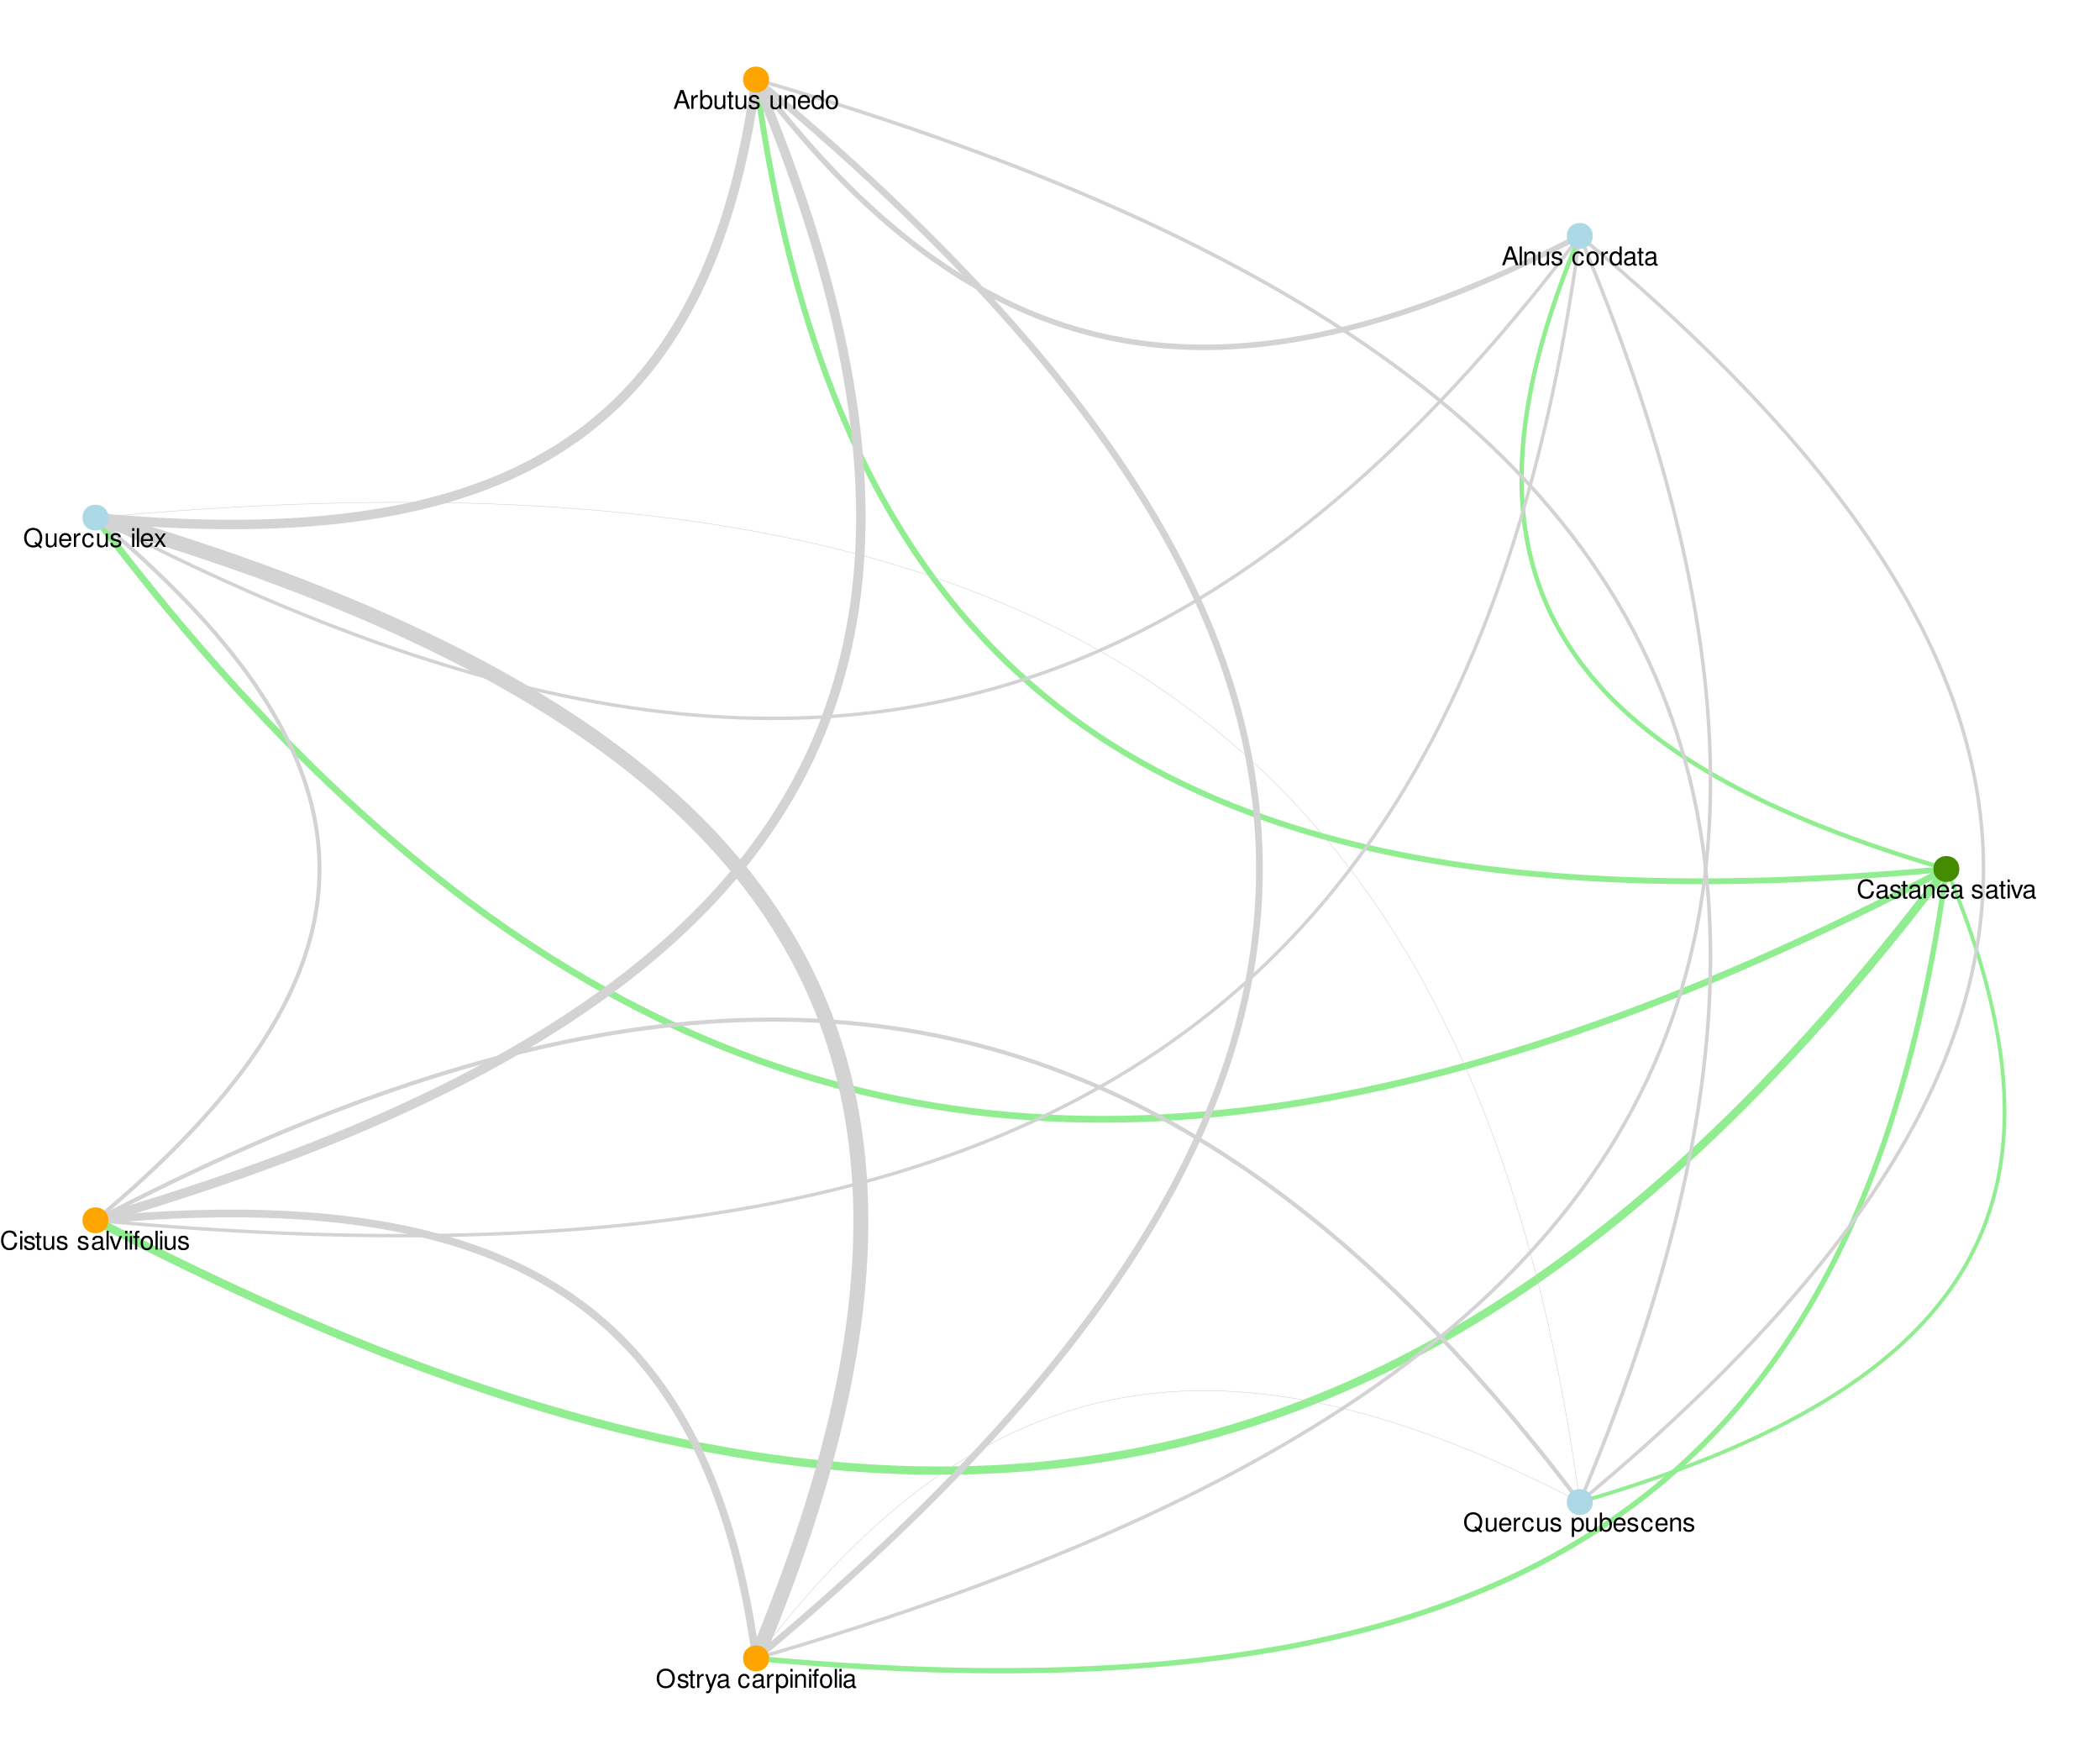 <?xml version="1.0" encoding="UTF-8"?>
<svg xmlns="http://www.w3.org/2000/svg" xmlns:xlink="http://www.w3.org/1999/xlink" width="900pt" height="750pt" viewBox="0 0 900 750" version="1.1">
<defs>
<g>
<symbol overflow="visible" id="glyph0-0">
<path style="stroke:none;" d=""/>
</symbol>
<symbol overflow="visible" id="glyph0-1">
<path style="stroke:none;" d="M 7.312 -5.562 C 7 -7.328 5.969 -8.188 4.203 -8.188 C 3.125 -8.188 2.25 -7.844 1.656 -7.188 C 0.922 -6.391 0.531 -5.234 0.531 -3.938 C 0.531 -2.609 0.938 -1.469 1.688 -0.688 C 2.312 -0.047 3.109 0.25 4.172 0.25 C 6.125 0.25 7.234 -0.812 7.484 -2.938 L 6.422 -2.938 C 6.328 -2.391 6.219 -2.016 6.047 -1.688 C 5.719 -1.031 5.031 -0.656 4.172 -0.656 C 2.578 -0.656 1.562 -1.938 1.562 -3.938 C 1.562 -6.016 2.516 -7.281 4.094 -7.281 C 4.734 -7.281 5.344 -7.094 5.672 -6.766 C 5.969 -6.5 6.141 -6.172 6.266 -5.562 Z M 7.312 -5.562 "/>
</symbol>
<symbol overflow="visible" id="glyph0-2">
<path style="stroke:none;" d="M 5.906 -0.547 C 5.812 -0.516 5.766 -0.516 5.719 -0.516 C 5.391 -0.516 5.219 -0.688 5.219 -0.969 L 5.219 -4.375 C 5.219 -5.406 4.469 -5.953 3.031 -5.953 C 2.188 -5.953 1.516 -5.719 1.109 -5.281 C 0.844 -4.984 0.734 -4.656 0.719 -4.078 L 1.641 -4.078 C 1.719 -4.781 2.141 -5.109 3 -5.109 C 3.844 -5.109 4.297 -4.797 4.297 -4.234 L 4.297 -4 C 4.281 -3.594 4.094 -3.453 3.344 -3.359 C 2.031 -3.188 1.828 -3.141 1.484 -3 C 0.812 -2.719 0.469 -2.203 0.469 -1.453 C 0.469 -0.406 1.188 0.25 2.359 0.25 C 3.094 0.25 3.672 0 4.328 -0.594 C 4.391 0 4.688 0.25 5.281 0.25 C 5.484 0.25 5.594 0.234 5.906 0.156 Z M 4.297 -1.828 C 4.297 -1.516 4.203 -1.328 3.938 -1.078 C 3.562 -0.734 3.109 -0.547 2.562 -0.547 C 1.844 -0.547 1.422 -0.891 1.422 -1.484 C 1.422 -2.094 1.828 -2.391 2.812 -2.547 C 3.797 -2.672 3.984 -2.719 4.297 -2.859 Z M 4.297 -1.828 "/>
</symbol>
<symbol overflow="visible" id="glyph0-3">
<path style="stroke:none;" d="M 4.844 -4.172 C 4.828 -5.312 4.078 -5.953 2.734 -5.953 C 1.391 -5.953 0.516 -5.266 0.516 -4.188 C 0.516 -3.281 0.984 -2.844 2.359 -2.516 L 3.219 -2.312 C 3.859 -2.156 4.109 -1.922 4.109 -1.516 C 4.109 -0.969 3.562 -0.594 2.766 -0.594 C 2.266 -0.594 1.844 -0.734 1.609 -0.984 C 1.469 -1.156 1.406 -1.312 1.344 -1.719 L 0.375 -1.719 C 0.422 -0.391 1.172 0.25 2.688 0.25 C 4.141 0.25 5.078 -0.469 5.078 -1.578 C 5.078 -2.438 4.578 -2.922 3.438 -3.188 L 2.547 -3.406 C 1.797 -3.578 1.484 -3.828 1.484 -4.234 C 1.484 -4.766 1.953 -5.109 2.703 -5.109 C 3.453 -5.109 3.844 -4.781 3.859 -4.172 Z M 4.844 -4.172 "/>
</symbol>
<symbol overflow="visible" id="glyph0-4">
<path style="stroke:none;" d="M 2.812 -5.781 L 1.859 -5.781 L 1.859 -7.375 L 0.938 -7.375 L 0.938 -5.781 L 0.156 -5.781 L 0.156 -5.031 L 0.938 -5.031 L 0.938 -0.656 C 0.938 -0.062 1.344 0.25 2.062 0.25 C 2.297 0.25 2.5 0.234 2.812 0.172 L 2.812 -0.594 C 2.672 -0.562 2.547 -0.547 2.359 -0.547 C 1.969 -0.547 1.859 -0.656 1.859 -1.078 L 1.859 -5.031 L 2.812 -5.031 Z M 2.812 -5.781 "/>
</symbol>
<symbol overflow="visible" id="glyph0-5">
<path style="stroke:none;" d="M 0.766 -5.781 L 0.766 0 L 1.703 0 L 1.703 -3.188 C 1.703 -4.375 2.312 -5.141 3.266 -5.141 C 4 -5.141 4.469 -4.703 4.469 -4.016 L 4.469 0 L 5.375 0 L 5.375 -4.375 C 5.375 -5.328 4.656 -5.953 3.547 -5.953 C 2.688 -5.953 2.125 -5.625 1.625 -4.812 L 1.625 -5.781 Z M 0.766 -5.781 "/>
</symbol>
<symbol overflow="visible" id="glyph0-6">
<path style="stroke:none;" d="M 5.672 -2.578 C 5.672 -3.469 5.594 -4 5.438 -4.438 C 5.062 -5.375 4.172 -5.953 3.094 -5.953 C 1.484 -5.953 0.438 -4.734 0.438 -2.812 C 0.438 -0.906 1.438 0.25 3.078 0.25 C 4.391 0.25 5.312 -0.5 5.547 -1.75 L 4.625 -1.75 C 4.359 -1 3.844 -0.594 3.109 -0.594 C 2.516 -0.594 2.016 -0.859 1.719 -1.344 C 1.484 -1.672 1.406 -2.016 1.406 -2.578 Z M 1.422 -3.344 C 1.5 -4.406 2.156 -5.109 3.078 -5.109 C 4.016 -5.109 4.672 -4.375 4.672 -3.344 Z M 1.422 -3.344 "/>
</symbol>
<symbol overflow="visible" id="glyph0-7">
<path style="stroke:none;" d=""/>
</symbol>
<symbol overflow="visible" id="glyph0-8">
<path style="stroke:none;" d="M 1.656 -5.781 L 0.734 -5.781 L 0.734 0 L 1.656 0 Z M 1.656 -8.047 L 0.734 -8.047 L 0.734 -6.891 L 1.656 -6.891 Z M 1.656 -8.047 "/>
</symbol>
<symbol overflow="visible" id="glyph0-9">
<path style="stroke:none;" d="M 3.141 0 L 5.375 -5.781 L 4.328 -5.781 L 2.703 -1.094 L 1.156 -5.781 L 0.109 -5.781 L 2.141 0 Z M 3.141 0 "/>
</symbol>
<symbol overflow="visible" id="glyph0-10">
<path style="stroke:none;" d="M 5.234 -2.422 L 6.062 0 L 7.219 0 L 4.391 -8.047 L 3.062 -8.047 L 0.188 0 L 1.281 0 L 2.125 -2.422 Z M 4.953 -3.281 L 2.391 -3.281 L 3.719 -6.953 Z M 4.953 -3.281 "/>
</symbol>
<symbol overflow="visible" id="glyph0-11">
<path style="stroke:none;" d="M 1.672 -8.047 L 0.75 -8.047 L 0.75 0 L 1.672 0 Z M 1.672 -8.047 "/>
</symbol>
<symbol overflow="visible" id="glyph0-12">
<path style="stroke:none;" d="M 5.328 0 L 5.328 -5.781 L 4.406 -5.781 L 4.406 -2.5 C 4.406 -1.328 3.797 -0.547 2.828 -0.547 C 2.094 -0.547 1.641 -1 1.641 -1.688 L 1.641 -5.781 L 0.719 -5.781 L 0.719 -1.328 C 0.719 -0.359 1.438 0.25 2.562 0.25 C 3.406 0.25 3.953 -0.047 4.5 -0.812 L 4.5 0 Z M 5.328 0 "/>
</symbol>
<symbol overflow="visible" id="glyph0-13">
<path style="stroke:none;" d="M 5.203 -3.844 C 5.156 -4.406 5.031 -4.766 4.812 -5.094 C 4.422 -5.641 3.719 -5.953 2.922 -5.953 C 1.344 -5.953 0.344 -4.719 0.344 -2.797 C 0.344 -0.922 1.344 0.25 2.906 0.25 C 4.281 0.25 5.156 -0.578 5.266 -1.984 L 4.344 -1.984 C 4.188 -1.062 3.719 -0.594 2.922 -0.594 C 1.906 -0.594 1.297 -1.422 1.297 -2.797 C 1.297 -4.234 1.906 -5.109 2.906 -5.109 C 3.672 -5.109 4.172 -4.656 4.281 -3.844 Z M 5.203 -3.844 "/>
</symbol>
<symbol overflow="visible" id="glyph0-14">
<path style="stroke:none;" d="M 3 -5.953 C 1.375 -5.953 0.391 -4.797 0.391 -2.844 C 0.391 -0.891 1.375 0.25 3.016 0.25 C 4.656 0.25 5.641 -0.906 5.641 -2.812 C 5.641 -4.812 4.688 -5.953 3 -5.953 Z M 3.016 -5.109 C 4.047 -5.109 4.672 -4.25 4.672 -2.812 C 4.672 -1.453 4.031 -0.594 3.016 -0.594 C 1.984 -0.594 1.359 -1.453 1.359 -2.844 C 1.359 -4.25 1.984 -5.109 3.016 -5.109 Z M 3.016 -5.109 "/>
</symbol>
<symbol overflow="visible" id="glyph0-15">
<path style="stroke:none;" d="M 0.766 -5.781 L 0.766 0 L 1.688 0 L 1.688 -3 C 1.703 -4.391 2.281 -5.016 3.547 -4.984 L 3.547 -5.922 C 3.391 -5.938 3.297 -5.953 3.188 -5.953 C 2.594 -5.953 2.141 -5.594 1.609 -4.734 L 1.609 -5.781 Z M 0.766 -5.781 "/>
</symbol>
<symbol overflow="visible" id="glyph0-16">
<path style="stroke:none;" d="M 5.469 -8.047 L 4.547 -8.047 L 4.547 -5.062 C 4.172 -5.641 3.547 -5.953 2.766 -5.953 C 1.266 -5.953 0.281 -4.75 0.281 -2.906 C 0.281 -0.953 1.234 0.25 2.812 0.25 C 3.594 0.25 4.156 -0.047 4.656 -0.766 L 4.656 0 L 5.469 0 Z M 2.922 -5.094 C 3.922 -5.094 4.547 -4.219 4.547 -2.828 C 4.547 -1.484 3.906 -0.609 2.938 -0.609 C 1.922 -0.609 1.25 -1.5 1.25 -2.844 C 1.25 -4.203 1.922 -5.094 2.922 -5.094 Z M 2.922 -5.094 "/>
</symbol>
<symbol overflow="visible" id="glyph0-17">
<path style="stroke:none;" d="M 0.594 -8.047 L 0.594 0 L 1.422 0 L 1.422 -0.734 C 1.859 -0.062 2.453 0.25 3.266 0.25 C 4.781 0.25 5.781 -1 5.781 -2.922 C 5.781 -4.797 4.844 -5.953 3.297 -5.953 C 2.5 -5.953 1.938 -5.656 1.516 -5 L 1.516 -8.047 Z M 3.125 -5.094 C 4.156 -5.094 4.812 -4.203 4.812 -2.812 C 4.812 -1.5 4.125 -0.609 3.125 -0.609 C 2.141 -0.609 1.516 -1.484 1.516 -2.844 C 1.516 -4.203 2.141 -5.094 3.125 -5.094 Z M 3.125 -5.094 "/>
</symbol>
<symbol overflow="visible" id="glyph0-18">
<path style="stroke:none;" d="M 8.094 0.016 L 7.062 -0.844 C 7.828 -1.672 8.203 -2.703 8.203 -3.984 C 8.203 -6.5 6.625 -8.188 4.312 -8.188 C 1.984 -8.188 0.422 -6.5 0.422 -3.969 C 0.422 -1.453 1.984 0.25 4.312 0.25 C 5.109 0.25 5.766 0.078 6.422 -0.312 L 7.578 0.656 Z M 5.312 -2.266 L 4.812 -1.641 L 5.625 -0.969 C 5.141 -0.734 4.781 -0.656 4.297 -0.656 C 2.578 -0.656 1.453 -1.984 1.453 -3.969 C 1.453 -5.953 2.578 -7.281 4.312 -7.281 C 6.016 -7.281 7.172 -5.953 7.172 -3.984 C 7.172 -2.922 6.891 -2.125 6.297 -1.453 Z M 5.312 -2.266 "/>
</symbol>
<symbol overflow="visible" id="glyph0-19">
<path style="stroke:none;" d="M 3.219 -3 L 5.172 -5.781 L 4.125 -5.781 L 2.734 -3.688 L 1.344 -5.781 L 0.297 -5.781 L 2.234 -2.953 L 0.188 0 L 1.234 0 L 2.703 -2.219 L 4.156 0 L 5.219 0 Z M 3.219 -3 "/>
</symbol>
<symbol overflow="visible" id="glyph0-20">
<path style="stroke:none;" d="M 2.844 -5.781 L 1.891 -5.781 L 1.891 -6.688 C 1.891 -7.078 2.094 -7.281 2.531 -7.281 C 2.609 -7.281 2.641 -7.281 2.844 -7.266 L 2.844 -8.031 C 2.641 -8.078 2.516 -8.094 2.328 -8.094 C 1.484 -8.094 0.969 -7.594 0.969 -6.766 L 0.969 -5.781 L 0.203 -5.781 L 0.203 -5.031 L 0.969 -5.031 L 0.969 0 L 1.891 0 L 1.891 -5.031 L 2.844 -5.031 Z M 2.844 -5.781 "/>
</symbol>
<symbol overflow="visible" id="glyph0-21">
<path style="stroke:none;" d="M 4.297 -8.188 C 1.984 -8.188 0.422 -6.484 0.422 -3.969 C 0.422 -1.438 1.984 0.25 4.312 0.25 C 5.297 0.25 6.156 -0.047 6.812 -0.594 C 7.672 -1.344 8.203 -2.578 8.203 -3.906 C 8.203 -6.5 6.656 -8.188 4.297 -8.188 Z M 4.297 -7.281 C 6.047 -7.281 7.172 -5.969 7.172 -3.922 C 7.172 -1.984 6.016 -0.656 4.312 -0.656 C 2.578 -0.656 1.453 -1.984 1.453 -3.969 C 1.453 -5.953 2.578 -7.281 4.297 -7.281 Z M 4.297 -7.281 "/>
</symbol>
<symbol overflow="visible" id="glyph0-22">
<path style="stroke:none;" d="M 4.281 -5.781 L 2.688 -1.281 L 1.203 -5.781 L 0.219 -5.781 L 2.172 0.016 L 1.828 0.938 C 1.672 1.344 1.469 1.5 1.078 1.5 C 0.922 1.5 0.797 1.484 0.594 1.438 L 0.594 2.266 C 0.781 2.359 0.969 2.406 1.219 2.406 C 1.516 2.406 1.828 2.312 2.078 2.125 C 2.359 1.922 2.531 1.672 2.703 1.219 L 5.281 -5.781 Z M 4.281 -5.781 "/>
</symbol>
<symbol overflow="visible" id="glyph0-23">
<path style="stroke:none;" d="M 0.594 2.406 L 1.531 2.406 L 1.531 -0.609 C 2.016 -0.016 2.547 0.25 3.297 0.25 C 4.812 0.25 5.781 -0.953 5.781 -2.797 C 5.781 -4.734 4.828 -5.953 3.297 -5.953 C 2.5 -5.953 1.875 -5.594 1.453 -4.922 L 1.453 -5.781 L 0.594 -5.781 Z M 3.141 -5.094 C 4.156 -5.094 4.812 -4.203 4.812 -2.812 C 4.812 -1.5 4.141 -0.609 3.141 -0.609 C 2.156 -0.609 1.531 -1.484 1.531 -2.844 C 1.531 -4.203 2.156 -5.094 3.141 -5.094 Z M 3.141 -5.094 "/>
</symbol>
</g>
</defs>
<g id="surface260">
<rect x="0" y="0" width="900" height="750" style="fill:rgb(100%,100%,100%);fill-opacity:1;stroke:none;"/>
<path style="fill:none;stroke-width:1.887;stroke-linecap:butt;stroke-linejoin:round;stroke:rgb(56.471%,93.333%,56.471%);stroke-opacity:1;stroke-miterlimit:1;" d="M 834.164 372.363 L 829.023 370.848 L 823.957 369.312 L 818.973 367.762 L 814.059 366.188 L 809.223 364.598 L 804.465 362.988 L 799.777 361.359 L 795.172 359.711 L 790.637 358.039 L 786.18 356.352 L 781.797 354.645 L 777.488 352.914 L 773.258 351.164 L 769.102 349.391 L 765.02 347.602 L 761.012 345.785 L 757.078 343.953 L 753.219 342.094 L 749.434 340.219 L 745.723 338.316 L 742.086 336.395 L 738.523 334.449 L 735.035 332.48 L 731.621 330.492 L 728.281 328.477 L 725.012 326.441 L 721.82 324.379 L 718.699 322.297 L 715.648 320.188 L 712.676 318.055 L 709.773 315.898 L 706.945 313.719 L 704.188 311.512 L 701.504 309.281 L 698.895 307.023 L 696.355 304.742 L 693.887 302.438 L 691.492 300.105 L 689.168 297.746 L 686.918 295.363 L 684.738 292.953 L 682.633 290.516 L 680.598 288.051 L 678.633 285.559 L 676.738 283.039 L 674.914 280.496 L 673.164 277.922 L 671.484 275.32 L 669.875 272.691 L 668.336 270.035 L 666.867 267.352 L 665.469 264.637 L 664.141 261.895 L 662.883 259.121 L 661.695 256.32 L 660.578 253.488 L 659.531 250.629 L 658.555 247.742 L 657.648 244.82 L 656.809 241.871 L 656.039 238.891 L 655.34 235.879 L 654.707 232.836 L 654.145 229.766 L 653.652 226.66 L 653.23 223.523 L 652.875 220.359 L 652.586 217.16 L 652.367 213.93 L 652.219 210.664 L 652.137 207.367 L 652.121 204.039 L 652.176 200.68 L 652.297 197.285 L 652.488 193.859 L 652.746 190.398 L 653.07 186.902 L 653.461 183.375 L 653.922 179.812 L 654.449 176.215 L 655.039 172.582 L 655.703 168.918 L 656.43 165.215 L 657.223 161.48 L 658.082 157.707 L 659.008 153.902 L 660.004 150.059 L 661.062 146.18 L 662.188 142.266 L 663.379 138.316 L 664.637 134.328 L 665.957 130.305 L 667.348 126.242 L 668.801 122.145 L 670.32 118.008 L 671.906 113.836 L 673.555 109.625 L 675.27 105.375 L 677.051 101.09 "/>
<path style="fill:none;stroke-width:2.503;stroke-linecap:butt;stroke-linejoin:round;stroke:rgb(56.471%,93.333%,56.471%);stroke-opacity:1;stroke-miterlimit:1;" d="M 834.164 372.363 L 824.391 373.242 L 814.727 374.047 L 805.172 374.766 L 795.719 375.406 L 786.371 375.969 L 777.129 376.449 L 767.992 376.852 L 758.961 377.168 L 750.031 377.406 L 741.207 377.562 L 732.484 377.637 L 723.867 377.629 L 715.352 377.539 L 706.934 377.367 L 698.621 377.109 L 690.41 376.773 L 682.301 376.352 L 674.289 375.844 L 666.379 375.258 L 658.57 374.582 L 650.855 373.824 L 643.246 372.984 L 635.73 372.059 L 628.316 371.043 L 621 369.949 L 613.777 368.766 L 606.656 367.496 L 599.629 366.141 L 592.699 364.699 L 585.863 363.172 L 579.125 361.559 L 572.48 359.855 L 565.934 358.066 L 559.477 356.188 L 553.117 354.223 L 546.852 352.172 L 540.676 350.031 L 534.598 347.801 L 528.609 345.48 L 522.711 343.074 L 516.906 340.578 L 511.191 337.988 L 505.57 335.312 L 500.039 332.547 L 494.598 329.688 L 489.246 326.742 L 483.98 323.703 L 478.809 320.57 L 473.723 317.352 L 468.727 314.035 L 463.816 310.633 L 458.996 307.133 L 454.262 303.543 L 449.613 299.863 L 445.055 296.086 L 440.578 292.219 L 436.188 288.254 L 431.883 284.199 L 427.664 280.051 L 423.527 275.805 L 419.477 271.469 L 415.512 267.035 L 411.625 262.504 L 407.824 257.883 L 404.105 253.164 L 400.469 248.348 L 396.914 243.438 L 393.441 238.43 L 390.047 233.328 L 386.734 228.129 L 383.504 222.828 L 380.352 217.434 L 377.277 211.945 L 374.285 206.355 L 371.371 200.664 L 368.531 194.879 L 365.773 188.996 L 363.094 183.012 L 360.488 176.93 L 357.961 170.746 L 355.512 164.465 L 353.137 158.086 L 350.836 151.605 L 348.613 145.023 L 346.461 138.34 L 344.387 131.559 L 342.387 124.676 L 340.461 117.688 L 338.605 110.602 L 336.824 103.414 L 335.117 96.121 L 333.48 88.73 L 331.918 81.234 L 330.426 73.637 L 329.004 65.934 L 327.652 58.129 L 326.371 50.219 L 325.16 42.207 L 324.02 34.09 "/>
<path style="fill:none;stroke-width:2.88;stroke-linecap:butt;stroke-linejoin:round;stroke:rgb(56.471%,93.333%,56.471%);stroke-opacity:1;stroke-miterlimit:1;" d="M 834.164 372.363 L 823.758 377.75 L 813.422 382.996 L 803.152 388.105 L 792.953 393.078 L 782.816 397.914 L 772.746 402.613 L 762.742 407.172 L 752.801 411.594 L 742.926 415.879 L 733.113 420.023 L 723.359 424.031 L 713.672 427.898 L 704.047 431.629 L 694.48 435.219 L 684.973 438.672 L 675.527 441.988 L 666.141 445.164 L 656.812 448.199 L 647.543 451.094 L 638.328 453.852 L 629.172 456.469 L 620.074 458.949 L 611.027 461.289 L 602.039 463.488 L 593.102 465.547 L 584.223 467.465 L 575.395 469.246 L 566.617 470.883 L 557.895 472.383 L 549.219 473.738 L 540.598 474.957 L 532.027 476.035 L 523.504 476.969 L 515.031 477.766 L 506.609 478.418 L 498.23 478.934 L 489.902 479.305 L 481.621 479.535 L 473.383 479.625 L 465.191 479.57 L 457.047 479.375 L 448.941 479.039 L 440.883 478.562 L 432.867 477.941 L 424.895 477.18 L 416.965 476.277 L 409.074 475.23 L 401.227 474.039 L 393.418 472.707 L 385.648 471.234 L 377.914 469.617 L 370.223 467.855 L 362.57 465.953 L 354.949 463.906 L 347.371 461.715 L 339.824 459.383 L 332.316 456.906 L 324.84 454.285 L 317.398 451.523 L 309.992 448.613 L 302.617 445.562 L 295.273 442.367 L 287.965 439.027 L 280.684 435.543 L 273.434 431.914 L 266.215 428.141 L 259.027 424.223 L 251.867 420.16 L 244.734 415.953 L 237.629 411.602 L 230.551 407.105 L 223.5 402.461 L 216.473 397.672 L 209.473 392.738 L 202.496 387.66 L 195.547 382.438 L 188.617 377.066 L 181.711 371.551 L 174.828 365.887 L 167.965 360.082 L 161.125 354.125 L 154.305 348.023 L 147.504 341.777 L 140.723 335.383 L 133.961 328.844 L 127.215 322.156 L 120.488 315.324 L 113.777 308.344 L 107.086 301.215 L 100.406 293.938 L 93.742 286.516 L 87.094 278.945 L 80.461 271.23 L 73.836 263.363 L 67.23 255.352 L 60.633 247.188 L 54.047 238.879 L 47.473 230.422 L 40.91 221.816 "/>
<path style="fill:none;stroke-width:3.547;stroke-linecap:butt;stroke-linejoin:round;stroke:rgb(56.471%,93.333%,56.471%);stroke-opacity:1;stroke-miterlimit:1;" d="M 834.164 372.363 L 827.598 380.969 L 821.023 389.426 L 814.441 397.734 L 807.844 405.895 L 801.234 413.91 L 794.613 421.773 L 787.977 429.492 L 781.328 437.062 L 774.668 444.484 L 767.988 451.758 L 761.293 458.887 L 754.586 465.867 L 747.855 472.703 L 741.113 479.391 L 734.352 485.93 L 727.57 492.324 L 720.77 498.57 L 713.949 504.672 L 707.105 510.625 L 700.246 516.434 L 693.363 522.098 L 686.457 527.613 L 679.527 532.98 L 672.574 538.207 L 665.598 543.285 L 658.598 548.219 L 651.574 553.008 L 644.523 557.648 L 637.445 562.148 L 630.34 566.5 L 623.207 570.707 L 616.047 574.77 L 608.855 578.688 L 601.637 582.461 L 594.387 586.09 L 587.109 589.574 L 579.797 592.914 L 572.457 596.109 L 565.082 599.16 L 557.676 602.066 L 550.234 604.832 L 542.758 607.453 L 535.246 609.93 L 527.703 612.262 L 520.121 614.453 L 512.504 616.496 L 504.848 618.402 L 497.156 620.16 L 489.426 621.777 L 481.656 623.254 L 473.848 624.586 L 465.996 625.773 L 458.109 626.82 L 450.176 627.727 L 442.203 628.488 L 434.188 629.109 L 426.129 629.586 L 418.027 629.922 L 409.879 630.117 L 401.688 630.168 L 393.453 630.078 L 385.168 629.848 L 376.84 629.477 L 368.465 628.965 L 360.039 628.309 L 351.566 627.516 L 343.043 626.578 L 334.473 625.504 L 325.852 624.285 L 317.18 622.926 L 308.457 621.43 L 299.68 619.789 L 290.852 618.012 L 281.969 616.09 L 273.035 614.031 L 264.043 611.832 L 255 609.496 L 245.898 607.016 L 236.742 604.398 L 227.531 601.641 L 218.262 598.742 L 208.93 595.707 L 199.543 592.531 L 190.098 589.219 L 180.594 585.766 L 171.027 582.176 L 161.398 578.445 L 151.711 574.574 L 141.961 570.566 L 132.148 566.422 L 122.27 562.141 L 112.332 557.719 L 102.324 553.156 L 92.258 548.461 L 82.121 543.625 L 71.918 538.652 L 61.648 533.543 L 51.312 528.293 L 40.91 522.91 "/>
<path style="fill:none;stroke-width:2.289;stroke-linecap:butt;stroke-linejoin:round;stroke:rgb(56.471%,93.333%,56.471%);stroke-opacity:1;stroke-miterlimit:1;" d="M 834.164 372.363 L 833.023 380.48 L 831.812 388.492 L 830.531 396.402 L 829.18 404.207 L 827.758 411.906 L 826.266 419.508 L 824.699 427 L 823.062 434.395 L 821.355 441.684 L 819.574 448.875 L 817.723 455.961 L 815.793 462.945 L 813.793 469.832 L 811.719 476.613 L 809.57 483.297 L 807.344 489.875 L 805.047 496.359 L 802.672 502.738 L 800.219 509.02 L 797.691 515.203 L 795.09 521.285 L 792.406 527.266 L 789.648 533.152 L 786.812 538.938 L 783.898 544.625 L 780.902 550.215 L 777.832 555.707 L 774.68 561.102 L 771.445 566.398 L 768.133 571.602 L 764.742 576.703 L 761.27 581.711 L 757.711 586.621 L 754.074 591.434 L 750.355 596.156 L 746.555 600.777 L 742.672 605.305 L 738.703 609.738 L 734.652 614.078 L 730.516 618.32 L 726.297 622.473 L 721.992 626.527 L 717.602 630.488 L 713.129 634.359 L 708.566 638.133 L 703.918 641.816 L 699.184 645.406 L 694.363 648.902 L 689.453 652.309 L 684.457 655.621 L 679.371 658.844 L 674.199 661.973 L 668.938 665.012 L 663.586 667.961 L 658.145 670.82 L 652.609 673.586 L 646.988 676.262 L 641.273 678.848 L 635.469 681.348 L 629.574 683.754 L 623.586 686.074 L 617.504 688.305 L 611.332 690.445 L 605.062 692.496 L 598.703 694.461 L 592.25 696.34 L 585.699 698.129 L 579.055 699.828 L 572.316 701.445 L 565.484 702.973 L 558.555 704.414 L 551.527 705.77 L 544.402 707.035 L 537.184 708.219 L 529.867 709.316 L 522.449 710.328 L 514.938 711.258 L 507.324 712.098 L 499.613 712.855 L 491.801 713.527 L 483.891 714.117 L 475.883 714.625 L 467.77 715.043 L 459.559 715.383 L 451.246 715.641 L 442.832 715.812 L 434.316 715.902 L 425.695 715.91 L 416.973 715.836 L 408.148 715.68 L 399.219 715.441 L 390.188 715.121 L 381.051 714.723 L 371.809 714.242 L 362.465 713.68 L 353.012 713.039 L 343.453 712.316 L 333.789 711.516 L 324.02 710.637 "/>
<path style="fill:none;stroke-width:1.597;stroke-linecap:butt;stroke-linejoin:round;stroke:rgb(56.471%,93.333%,56.471%);stroke-opacity:1;stroke-miterlimit:1;" d="M 834.164 372.363 L 835.941 376.648 L 837.656 380.898 L 839.309 385.109 L 840.891 389.281 L 842.41 393.418 L 843.867 397.516 L 845.254 401.578 L 846.578 405.602 L 847.836 409.59 L 849.027 413.539 L 850.152 417.453 L 851.211 421.332 L 852.203 425.176 L 853.129 428.98 L 853.992 432.754 L 854.785 436.488 L 855.512 440.191 L 856.172 443.855 L 856.766 447.488 L 857.293 451.086 L 857.75 454.648 L 858.145 458.176 L 858.469 461.672 L 858.727 465.133 L 858.914 468.559 L 859.035 471.953 L 859.09 475.312 L 859.078 478.641 L 858.996 481.938 L 858.844 485.203 L 858.625 488.434 L 858.34 491.633 L 857.984 494.797 L 857.559 497.934 L 857.066 501.039 L 856.504 504.109 L 855.875 507.152 L 855.176 510.164 L 854.406 513.145 L 853.566 516.094 L 852.656 519.012 L 851.68 521.902 L 850.633 524.762 L 849.516 527.594 L 848.328 530.395 L 847.07 533.168 L 845.742 535.91 L 844.344 538.625 L 842.879 541.309 L 841.34 543.965 L 839.73 546.594 L 838.047 549.195 L 836.297 551.77 L 834.477 554.312 L 832.582 556.832 L 830.617 559.324 L 828.582 561.789 L 826.473 564.227 L 824.293 566.637 L 822.043 569.02 L 819.719 571.379 L 817.324 573.711 L 814.859 576.016 L 812.32 578.297 L 809.707 580.555 L 807.023 582.785 L 804.27 584.992 L 801.438 587.172 L 798.539 589.328 L 795.562 591.461 L 792.516 593.57 L 789.395 595.652 L 786.199 597.715 L 782.934 599.75 L 779.59 601.766 L 776.176 603.754 L 772.688 605.723 L 769.125 607.668 L 765.488 609.59 L 761.781 611.492 L 757.996 613.367 L 754.137 615.227 L 750.203 617.059 L 746.195 618.875 L 742.113 620.664 L 737.957 622.438 L 733.723 624.188 L 729.414 625.918 L 725.031 627.625 L 720.574 629.312 L 716.043 630.984 L 711.434 632.633 L 706.75 634.262 L 701.988 635.871 L 697.152 637.461 L 692.242 639.035 L 687.254 640.586 L 682.191 642.121 L 677.051 643.637 "/>
<path style="fill:none;stroke-width:2.355;stroke-linecap:butt;stroke-linejoin:round;stroke:rgb(82.745%,82.745%,82.745%);stroke-opacity:1;stroke-miterlimit:1;" d="M 677.051 101.09 L 672.418 103.488 L 667.82 105.82 L 663.25 108.098 L 658.707 110.309 L 654.199 112.461 L 649.715 114.551 L 645.266 116.582 L 640.84 118.551 L 636.445 120.457 L 632.078 122.301 L 627.738 124.082 L 623.426 125.805 L 619.141 127.465 L 614.883 129.062 L 610.652 130.602 L 606.449 132.074 L 602.273 133.488 L 598.121 134.84 L 593.996 136.129 L 589.895 137.355 L 585.82 138.52 L 581.77 139.625 L 577.746 140.664 L 573.742 141.645 L 569.766 142.559 L 565.816 143.414 L 561.887 144.207 L 557.98 144.934 L 554.098 145.602 L 550.238 146.207 L 546.402 146.75 L 542.586 147.227 L 538.793 147.645 L 535.023 148 L 531.273 148.289 L 527.547 148.52 L 523.84 148.684 L 520.152 148.785 L 516.488 148.824 L 512.84 148.801 L 509.215 148.715 L 505.609 148.566 L 502.023 148.352 L 498.457 148.078 L 494.91 147.738 L 491.379 147.336 L 487.867 146.871 L 484.375 146.34 L 480.898 145.746 L 477.441 145.09 L 474 144.371 L 470.578 143.59 L 467.172 142.742 L 463.781 141.832 L 460.406 140.855 L 457.047 139.816 L 453.707 138.715 L 450.379 137.551 L 447.066 136.32 L 443.77 135.023 L 440.488 133.668 L 437.223 132.246 L 433.969 130.758 L 430.727 129.207 L 427.504 127.594 L 424.289 125.914 L 421.09 124.168 L 417.902 122.363 L 414.73 120.488 L 411.566 118.551 L 408.418 116.551 L 405.277 114.484 L 402.152 112.355 L 399.035 110.16 L 395.93 107.898 L 392.836 105.574 L 389.754 103.184 L 386.68 100.727 L 383.617 98.207 L 380.562 95.625 L 377.52 92.973 L 374.484 90.258 L 371.457 87.477 L 368.438 84.633 L 365.43 81.723 L 362.43 78.746 L 359.434 75.703 L 356.449 72.598 L 353.469 69.426 L 350.496 66.188 L 347.531 62.883 L 344.574 59.516 L 341.621 56.082 L 338.672 52.582 L 335.73 49.016 L 332.797 45.383 L 329.867 41.684 L 326.938 37.922 L 324.02 34.09 "/>
<path style="fill:none;stroke-width:1.461;stroke-linecap:butt;stroke-linejoin:round;stroke:rgb(82.745%,82.745%,82.745%);stroke-opacity:1;stroke-miterlimit:1;" d="M 677.051 101.09 L 671.785 107.992 L 666.512 114.773 L 661.234 121.438 L 655.941 127.98 L 650.645 134.406 L 645.332 140.715 L 640.012 146.902 L 634.68 152.973 L 629.336 158.926 L 623.98 164.762 L 618.613 170.477 L 613.23 176.074 L 607.836 181.555 L 602.43 186.918 L 597.004 192.164 L 591.566 197.289 L 586.113 202.301 L 580.645 207.191 L 575.156 211.969 L 569.656 216.625 L 564.137 221.168 L 558.598 225.59 L 553.043 229.895 L 547.465 234.086 L 541.871 238.16 L 536.258 242.113 L 530.625 245.953 L 524.969 249.676 L 519.293 253.285 L 513.594 256.773 L 507.875 260.148 L 502.133 263.406 L 496.367 266.547 L 490.578 269.574 L 484.766 272.484 L 478.926 275.277 L 473.066 277.957 L 467.176 280.52 L 461.262 282.965 L 455.324 285.297 L 449.355 287.516 L 443.359 289.617 L 437.34 291.602 L 431.285 293.473 L 425.207 295.23 L 419.098 296.871 L 412.961 298.398 L 406.789 299.809 L 400.59 301.105 L 394.359 302.289 L 388.098 303.355 L 381.805 304.309 L 375.477 305.148 L 369.117 305.875 L 362.723 306.484 L 356.293 306.984 L 349.832 307.367 L 343.336 307.637 L 336.801 307.793 L 330.23 307.832 L 323.629 307.762 L 316.984 307.578 L 310.305 307.281 L 303.586 306.867 L 296.832 306.344 L 290.035 305.707 L 283.203 304.957 L 276.328 304.094 L 269.414 303.117 L 262.461 302.027 L 255.465 300.824 L 248.426 299.512 L 241.348 298.082 L 234.227 296.543 L 227.059 294.895 L 219.852 293.129 L 212.598 291.254 L 205.301 289.266 L 197.957 287.168 L 190.566 284.957 L 183.133 282.633 L 175.652 280.199 L 168.125 277.652 L 160.551 274.996 L 152.926 272.227 L 145.254 269.344 L 137.535 266.355 L 129.766 263.25 L 121.945 260.039 L 114.078 256.715 L 106.156 253.277 L 98.184 249.73 L 90.16 246.074 L 82.086 242.309 L 73.957 238.43 L 65.777 234.441 L 57.543 230.344 L 49.254 226.137 L 40.91 221.816 "/>
<path style="fill:none;stroke-width:1.461;stroke-linecap:butt;stroke-linejoin:round;stroke:rgb(82.745%,82.745%,82.745%);stroke-opacity:1;stroke-miterlimit:1;" d="M 677.051 101.09 L 675.625 111.211 L 674.117 121.203 L 672.52 131.062 L 670.832 140.797 L 669.062 150.402 L 667.199 159.875 L 665.25 169.223 L 663.207 178.441 L 661.078 187.535 L 658.859 196.496 L 656.547 205.336 L 654.145 214.047 L 651.648 222.629 L 649.062 231.086 L 646.383 239.418 L 643.609 247.625 L 640.742 255.707 L 637.781 263.664 L 634.723 271.5 L 631.57 279.207 L 628.324 286.793 L 624.98 294.254 L 621.539 301.59 L 618.004 308.805 L 614.367 315.898 L 610.637 322.867 L 606.805 329.719 L 602.875 336.445 L 598.844 343.051 L 594.711 349.535 L 590.48 355.898 L 586.152 362.141 L 581.719 368.266 L 577.184 374.27 L 572.543 380.152 L 567.805 385.918 L 562.961 391.566 L 558.012 397.094 L 552.961 402.504 L 547.805 407.797 L 542.543 412.969 L 537.176 418.027 L 531.703 422.969 L 526.121 427.793 L 520.434 432.5 L 514.637 437.094 L 508.734 441.57 L 502.723 445.93 L 496.602 450.176 L 490.371 454.309 L 484.027 458.324 L 477.578 462.23 L 471.016 466.02 L 464.34 469.695 L 457.555 473.258 L 450.656 476.707 L 443.645 480.047 L 436.523 483.273 L 429.285 486.387 L 421.93 489.387 L 414.465 492.281 L 406.879 495.059 L 399.184 497.73 L 391.367 500.289 L 383.438 502.738 L 375.387 505.082 L 367.223 507.312 L 358.938 509.434 L 350.535 511.445 L 342.012 513.352 L 333.371 515.148 L 324.605 516.84 L 315.727 518.422 L 306.723 519.895 L 297.598 521.266 L 288.348 522.527 L 278.98 523.684 L 269.488 524.73 L 259.871 525.676 L 250.133 526.516 L 240.27 527.25 L 230.281 527.883 L 220.164 528.406 L 209.926 528.828 L 199.559 529.148 L 189.066 529.363 L 178.445 529.477 L 167.699 529.484 L 156.824 529.391 L 145.82 529.199 L 134.684 528.902 L 123.422 528.504 L 112.027 528.004 L 100.504 527.406 L 88.848 526.707 L 77.062 525.906 L 65.145 525.008 L 53.094 524.008 L 40.91 522.91 "/>
<path style="fill:none;stroke-width:1.508;stroke-linecap:butt;stroke-linejoin:round;stroke:rgb(82.745%,82.745%,82.745%);stroke-opacity:1;stroke-miterlimit:1;" d="M 677.051 101.09 L 681.047 110.723 L 684.902 120.27 L 688.609 129.73 L 692.168 139.105 L 695.582 148.398 L 698.852 157.609 L 701.969 166.734 L 704.941 175.773 L 707.77 184.734 L 710.445 193.613 L 712.973 202.406 L 715.355 211.121 L 717.586 219.758 L 719.668 228.312 L 721.602 236.785 L 723.387 245.18 L 725.02 253.496 L 726.504 261.734 L 727.836 269.891 L 729.02 277.973 L 730.051 285.98 L 730.934 293.906 L 731.66 301.762 L 732.238 309.539 L 732.668 317.238 L 732.941 324.867 L 733.062 332.418 L 733.031 339.898 L 732.848 347.301 L 732.508 354.633 L 732.016 361.895 L 731.371 369.082 L 730.574 376.199 L 729.621 383.246 L 728.512 390.219 L 727.25 397.125 L 725.832 403.957 L 724.262 410.723 L 722.531 417.422 L 720.648 424.051 L 718.605 430.609 L 716.41 437.105 L 714.055 443.531 L 711.547 449.891 L 708.879 456.184 L 706.051 462.41 L 703.07 468.574 L 699.93 474.672 L 696.629 480.707 L 693.172 486.676 L 689.555 492.582 L 685.777 498.43 L 681.844 504.211 L 677.75 509.93 L 673.496 515.59 L 669.082 521.184 L 664.504 526.723 L 659.77 532.199 L 654.875 537.617 L 649.816 542.973 L 644.598 548.273 L 639.215 553.512 L 633.672 558.695 L 627.969 563.82 L 622.102 568.891 L 616.07 573.902 L 609.875 578.859 L 603.52 583.762 L 597 588.605 L 590.316 593.398 L 583.465 598.133 L 576.453 602.816 L 569.277 607.445 L 561.934 612.023 L 554.426 616.551 L 546.754 621.023 L 538.918 625.445 L 530.914 629.812 L 522.742 634.133 L 514.406 638.406 L 505.902 642.625 L 497.23 646.797 L 488.391 650.918 L 479.387 654.992 L 470.215 659.02 L 460.871 663 L 451.363 666.934 L 441.684 670.816 L 431.836 674.66 L 421.82 678.453 L 411.633 682.203 L 401.277 685.91 L 390.754 689.57 L 380.059 693.188 L 369.191 696.762 L 358.156 700.293 L 346.949 703.781 L 335.57 707.23 L 324.02 710.637 "/>
<path style="fill:none;stroke-width:1.508;stroke-linecap:butt;stroke-linejoin:round;stroke:rgb(82.745%,82.745%,82.745%);stroke-opacity:1;stroke-miterlimit:1;" d="M 677.051 101.09 L 683.969 106.895 L 690.75 112.676 L 697.387 118.438 L 703.883 124.184 L 710.238 129.91 L 716.453 135.617 L 722.523 141.309 L 728.457 146.98 L 734.246 152.637 L 739.895 158.277 L 745.402 163.902 L 750.77 169.508 L 755.996 175.102 L 761.078 180.68 L 766.023 186.242 L 770.824 191.793 L 775.484 197.328 L 780.004 202.852 L 784.383 208.359 L 788.617 213.855 L 792.715 219.344 L 796.668 224.816 L 800.48 230.277 L 804.152 235.73 L 807.684 241.172 L 811.074 246.602 L 814.32 252.023 L 817.43 257.438 L 820.395 262.84 L 823.219 268.234 L 825.902 273.625 L 828.445 279.004 L 830.844 284.375 L 833.105 289.742 L 835.223 295.102 L 837.199 300.457 L 839.035 305.805 L 840.73 311.148 L 842.285 316.488 L 843.695 321.82 L 844.969 327.152 L 846.098 332.48 L 847.086 337.805 L 847.934 343.125 L 848.641 348.445 L 849.203 353.762 L 849.629 359.078 L 849.91 364.391 L 850.051 369.707 L 850.051 375.02 L 849.91 380.336 L 849.629 385.648 L 849.203 390.965 L 848.641 396.281 L 847.934 401.602 L 847.086 406.922 L 846.098 412.246 L 844.969 417.574 L 843.695 422.906 L 842.285 428.238 L 840.73 433.578 L 839.035 438.922 L 837.199 444.27 L 835.223 449.625 L 833.105 454.984 L 830.844 460.352 L 828.445 465.723 L 825.902 471.102 L 823.219 476.492 L 820.395 481.887 L 817.43 487.289 L 814.32 492.703 L 811.074 498.125 L 807.684 503.555 L 804.152 508.996 L 800.48 514.449 L 796.668 519.91 L 792.715 525.383 L 788.617 530.871 L 784.383 536.367 L 780.004 541.875 L 775.484 547.398 L 770.824 552.934 L 766.023 558.484 L 761.078 564.047 L 755.996 569.625 L 750.77 575.219 L 745.402 580.824 L 739.895 586.449 L 734.246 592.09 L 728.457 597.746 L 722.523 603.418 L 716.453 609.109 L 710.238 614.816 L 703.883 620.543 L 697.387 626.289 L 690.75 632.051 L 683.969 637.832 L 677.051 643.637 "/>
<path style="fill:none;stroke-width:4.053;stroke-linecap:butt;stroke-linejoin:round;stroke:rgb(82.745%,82.745%,82.745%);stroke-opacity:1;stroke-miterlimit:1;" d="M 324.02 34.09 L 323.383 38.594 L 322.711 43.043 L 322 47.43 L 321.254 51.762 L 320.465 56.035 L 319.633 60.254 L 318.766 64.414 L 317.859 68.516 L 316.91 72.562 L 315.922 76.551 L 314.895 80.484 L 313.824 84.359 L 312.715 88.18 L 311.562 91.945 L 310.371 95.652 L 309.137 99.305 L 307.859 102.902 L 306.543 106.445 L 305.18 109.93 L 303.777 113.359 L 302.332 116.734 L 300.844 120.055 L 299.316 123.32 L 297.742 126.531 L 296.121 129.691 L 294.461 132.793 L 292.758 135.84 L 291.008 138.832 L 289.215 141.773 L 287.375 144.66 L 285.492 147.492 L 283.562 150.27 L 281.59 152.996 L 279.574 155.668 L 277.508 158.285 L 275.398 160.852 L 273.242 163.363 L 271.043 165.824 L 268.793 168.234 L 266.5 170.586 L 264.156 172.891 L 261.77 175.141 L 259.332 177.34 L 256.848 179.488 L 254.316 181.582 L 251.738 183.625 L 249.109 185.617 L 246.434 187.559 L 243.711 189.449 L 240.938 191.289 L 238.117 193.074 L 235.246 194.812 L 232.324 196.5 L 229.355 198.137 L 226.336 199.723 L 223.266 201.258 L 220.145 202.742 L 216.973 204.18 L 213.754 205.562 L 210.48 206.898 L 207.156 208.188 L 203.781 209.426 L 200.355 210.613 L 196.879 211.75 L 193.348 212.844 L 189.766 213.883 L 186.133 214.875 L 182.445 215.82 L 178.703 216.719 L 174.91 217.566 L 171.066 218.363 L 167.168 219.117 L 163.215 219.82 L 159.207 220.477 L 155.145 221.086 L 151.031 221.648 L 146.859 222.164 L 142.637 222.629 L 138.355 223.051 L 134.023 223.422 L 129.633 223.75 L 125.188 224.031 L 120.688 224.266 L 116.129 224.453 L 111.516 224.594 L 106.844 224.691 L 102.121 224.738 L 97.336 224.746 L 92.496 224.703 L 87.598 224.617 L 82.645 224.484 L 77.629 224.309 L 72.559 224.086 L 67.43 223.82 L 62.246 223.508 L 57 223.152 L 51.695 222.75 L 46.332 222.309 L 40.91 221.816 "/>
<path style="fill:none;stroke-width:4.053;stroke-linecap:butt;stroke-linejoin:round;stroke:rgb(82.745%,82.745%,82.745%);stroke-opacity:1;stroke-miterlimit:1;" d="M 324.02 34.09 L 327.227 41.816 L 330.316 49.473 L 333.289 57.059 L 336.145 64.578 L 338.883 72.031 L 341.5 79.414 L 344.004 86.734 L 346.387 93.984 L 348.652 101.168 L 350.801 108.289 L 352.828 115.34 L 354.734 122.332 L 356.523 129.254 L 358.195 136.113 L 359.746 142.91 L 361.176 149.641 L 362.488 156.312 L 363.676 162.918 L 364.746 169.461 L 365.695 175.941 L 366.523 182.359 L 367.23 188.719 L 367.812 195.016 L 368.277 201.254 L 368.621 207.43 L 368.84 213.547 L 368.938 219.602 L 368.91 225.598 L 368.762 231.539 L 368.492 237.418 L 368.098 243.238 L 367.582 249.004 L 366.941 254.711 L 366.176 260.363 L 365.289 265.953 L 364.277 271.492 L 363.141 276.973 L 361.879 282.398 L 360.492 287.77 L 358.98 293.086 L 357.344 298.348 L 355.582 303.555 L 353.695 308.707 L 351.684 313.805 L 349.543 318.855 L 347.277 323.848 L 344.887 328.789 L 342.367 333.68 L 339.719 338.52 L 336.945 343.309 L 334.047 348.043 L 331.02 352.73 L 327.863 357.367 L 324.578 361.953 L 321.168 366.492 L 317.629 370.98 L 313.957 375.422 L 310.16 379.812 L 306.234 384.156 L 302.18 388.453 L 297.992 392.703 L 293.676 396.906 L 289.234 401.062 L 284.656 405.172 L 279.953 409.238 L 275.117 413.258 L 270.148 417.23 L 265.051 421.164 L 259.824 425.047 L 254.461 428.891 L 248.969 432.688 L 243.348 436.445 L 237.59 440.156 L 231.703 443.828 L 225.684 447.457 L 219.531 451.043 L 213.246 454.59 L 206.824 458.094 L 200.273 461.559 L 193.586 464.984 L 186.77 468.367 L 179.812 471.715 L 172.727 475.02 L 165.504 478.285 L 158.148 481.516 L 150.656 484.707 L 143.031 487.859 L 135.27 490.977 L 127.371 494.059 L 119.34 497.102 L 111.172 500.109 L 102.867 503.078 L 94.426 506.016 L 85.848 508.914 L 77.137 511.781 L 68.285 514.613 L 59.297 517.414 L 50.172 520.176 L 40.91 522.91 "/>
<path style="fill:none;stroke-width:2.869;stroke-linecap:butt;stroke-linejoin:round;stroke:rgb(82.745%,82.745%,82.745%);stroke-opacity:1;stroke-miterlimit:1;" d="M 324.02 34.09 L 332.648 41.328 L 341.102 48.539 L 349.379 55.727 L 357.477 62.887 L 365.402 70.027 L 373.152 77.148 L 380.723 84.242 L 388.121 91.316 L 395.34 98.371 L 402.387 105.402 L 409.254 112.414 L 415.945 119.406 L 422.461 126.383 L 428.801 133.336 L 434.965 140.273 L 440.953 147.195 L 446.766 154.098 L 452.398 160.984 L 457.859 167.855 L 463.141 174.711 L 468.25 181.551 L 473.18 188.375 L 477.934 195.188 L 482.516 201.984 L 486.918 208.77 L 491.145 215.543 L 495.195 222.305 L 499.066 229.051 L 502.766 235.789 L 506.289 242.52 L 509.633 249.238 L 512.805 255.945 L 515.797 262.645 L 518.617 269.336 L 521.258 276.02 L 523.723 282.695 L 526.012 289.367 L 528.125 296.031 L 530.062 302.688 L 531.824 309.34 L 533.41 315.984 L 534.816 322.629 L 536.051 329.27 L 537.105 335.902 L 537.988 342.535 L 538.691 349.168 L 539.219 355.797 L 539.574 362.422 L 539.75 369.051 L 539.75 375.676 L 539.574 382.305 L 539.219 388.93 L 538.691 395.559 L 537.988 402.191 L 537.105 408.824 L 536.051 415.457 L 534.816 422.098 L 533.41 428.742 L 531.824 435.387 L 530.062 442.039 L 528.125 448.695 L 526.012 455.359 L 523.723 462.027 L 521.258 468.707 L 518.617 475.391 L 515.797 482.082 L 512.805 488.781 L 509.633 495.488 L 506.289 502.207 L 502.766 508.934 L 499.066 515.676 L 495.195 522.422 L 491.145 529.184 L 486.918 535.957 L 482.516 542.742 L 477.934 549.539 L 473.18 556.352 L 468.25 563.176 L 463.141 570.016 L 457.859 576.871 L 452.398 583.742 L 446.766 590.629 L 440.953 597.531 L 434.965 604.453 L 428.801 611.391 L 422.461 618.344 L 415.945 625.32 L 409.254 632.312 L 402.387 639.324 L 395.34 646.355 L 388.121 653.41 L 380.723 660.484 L 373.152 667.578 L 365.402 674.699 L 357.477 681.836 L 349.379 689 L 341.102 696.188 L 332.648 703.398 L 324.02 710.637 "/>
<path style="fill:none;stroke-width:1.541;stroke-linecap:butt;stroke-linejoin:round;stroke:rgb(82.745%,82.745%,82.745%);stroke-opacity:1;stroke-miterlimit:1;" d="M 324.02 34.09 L 335.57 37.496 L 346.949 40.945 L 358.156 44.434 L 369.191 47.965 L 380.059 51.539 L 390.754 55.156 L 401.277 58.816 L 411.633 62.523 L 421.82 66.273 L 431.836 70.066 L 441.684 73.906 L 451.363 77.793 L 460.871 81.727 L 470.215 85.707 L 479.387 89.734 L 488.391 93.809 L 497.23 97.93 L 505.902 102.102 L 514.406 106.32 L 522.742 110.594 L 530.914 114.91 L 538.918 119.281 L 546.754 123.703 L 554.426 128.176 L 561.934 132.703 L 569.277 137.277 L 576.453 141.91 L 583.465 146.594 L 590.316 151.328 L 597 156.121 L 603.52 160.965 L 609.875 165.867 L 616.07 170.824 L 622.102 175.836 L 627.969 180.902 L 633.672 186.031 L 639.215 191.215 L 644.598 196.453 L 649.816 201.754 L 654.875 207.109 L 659.77 212.527 L 664.504 218.004 L 669.082 223.543 L 673.496 229.137 L 677.75 234.797 L 681.844 240.516 L 685.777 246.297 L 689.555 252.141 L 693.172 258.051 L 696.629 264.02 L 699.93 270.055 L 703.07 276.152 L 706.051 282.316 L 708.879 288.543 L 711.547 294.836 L 714.055 301.195 L 716.41 307.621 L 718.605 314.117 L 720.648 320.676 L 722.531 327.305 L 724.262 334.004 L 725.832 340.77 L 727.25 347.602 L 728.512 354.508 L 729.621 361.48 L 730.574 368.527 L 731.371 375.645 L 732.016 382.832 L 732.508 390.09 L 732.848 397.426 L 733.031 404.828 L 733.062 412.309 L 732.941 419.859 L 732.668 427.488 L 732.238 435.188 L 731.66 442.965 L 730.934 450.816 L 730.051 458.746 L 729.02 466.75 L 727.836 474.832 L 726.504 482.992 L 725.02 491.23 L 723.387 499.547 L 721.602 507.941 L 719.668 516.414 L 717.586 524.969 L 715.355 533.605 L 712.973 542.32 L 710.445 551.113 L 707.77 559.992 L 704.941 568.953 L 701.969 577.992 L 698.852 587.117 L 695.582 596.328 L 692.168 605.621 L 688.609 614.996 L 684.902 624.457 L 681.047 634.004 L 677.051 643.637 "/>
<path style="fill:none;stroke-width:1.704;stroke-linecap:butt;stroke-linejoin:round;stroke:rgb(82.745%,82.745%,82.745%);stroke-opacity:1;stroke-miterlimit:1;" d="M 40.91 221.816 L 44.75 225.039 L 48.512 228.246 L 52.195 231.445 L 55.801 234.633 L 59.328 237.812 L 62.777 240.98 L 66.145 244.137 L 69.438 247.285 L 72.652 250.426 L 75.785 253.555 L 78.844 256.676 L 81.82 259.789 L 84.719 262.891 L 87.543 265.988 L 90.285 269.074 L 92.949 272.152 L 95.535 275.227 L 98.043 278.289 L 100.473 281.348 L 102.824 284.398 L 105.098 287.441 L 107.293 290.48 L 109.41 293.512 L 111.445 296.539 L 113.406 299.559 L 115.285 302.57 L 117.09 305.582 L 118.812 308.582 L 120.461 311.582 L 122.027 314.578 L 123.516 317.566 L 124.926 320.551 L 126.258 323.535 L 127.512 326.512 L 128.688 329.488 L 129.785 332.457 L 130.805 335.426 L 131.746 338.391 L 132.609 341.355 L 133.391 344.316 L 134.098 347.273 L 134.723 350.23 L 135.273 353.184 L 135.742 356.137 L 136.133 359.09 L 136.449 362.039 L 136.684 364.988 L 136.84 367.941 L 136.918 370.891 L 136.918 373.836 L 136.84 376.785 L 136.684 379.738 L 136.449 382.688 L 136.133 385.637 L 135.742 388.59 L 135.273 391.543 L 134.723 394.496 L 134.098 397.453 L 133.391 400.41 L 132.609 403.371 L 131.746 406.336 L 130.805 409.301 L 129.785 412.27 L 128.688 415.238 L 127.512 418.215 L 126.258 421.191 L 124.926 424.172 L 123.516 427.16 L 122.027 430.148 L 120.461 433.145 L 118.812 436.141 L 117.09 439.145 L 115.285 442.156 L 113.406 445.168 L 111.445 448.188 L 109.41 451.215 L 107.293 454.246 L 105.098 457.285 L 102.824 460.328 L 100.473 463.379 L 98.043 466.438 L 95.535 469.5 L 92.949 472.574 L 90.285 475.652 L 87.543 478.738 L 84.719 481.836 L 81.82 484.938 L 78.844 488.051 L 75.785 491.172 L 72.652 494.301 L 69.438 497.441 L 66.145 500.59 L 62.777 503.746 L 59.328 506.914 L 55.801 510.094 L 52.195 513.281 L 48.512 516.48 L 44.75 519.688 L 40.91 522.91 "/>
<path style="fill:none;stroke-width:6.402;stroke-linecap:butt;stroke-linejoin:round;stroke:rgb(82.745%,82.745%,82.745%);stroke-opacity:1;stroke-miterlimit:1;" d="M 40.91 221.816 L 50.172 224.551 L 59.297 227.312 L 68.285 230.113 L 77.137 232.945 L 85.848 235.812 L 94.426 238.711 L 102.867 241.648 L 111.172 244.617 L 119.34 247.625 L 127.371 250.668 L 135.27 253.75 L 143.031 256.867 L 150.656 260.02 L 158.148 263.211 L 165.504 266.438 L 172.727 269.707 L 179.812 273.012 L 186.77 276.359 L 193.586 279.742 L 200.273 283.168 L 206.824 286.633 L 213.246 290.137 L 219.531 293.684 L 225.684 297.27 L 231.703 300.898 L 237.59 304.57 L 243.348 308.281 L 248.969 312.039 L 254.461 315.836 L 259.824 319.68 L 265.051 323.562 L 270.148 327.492 L 275.117 331.469 L 279.953 335.488 L 284.656 339.555 L 289.234 343.664 L 293.676 347.82 L 297.992 352.023 L 302.18 356.273 L 306.234 360.57 L 310.16 364.914 L 313.957 369.305 L 317.629 373.746 L 321.168 378.234 L 324.578 382.773 L 327.863 387.359 L 331.02 391.996 L 334.047 396.684 L 336.945 401.418 L 339.719 406.207 L 342.367 411.047 L 344.887 415.938 L 347.277 420.879 L 349.543 425.871 L 351.684 430.922 L 353.695 436.02 L 355.582 441.172 L 357.344 446.379 L 358.98 451.641 L 360.492 456.957 L 361.879 462.328 L 363.141 467.754 L 364.277 473.234 L 365.289 478.773 L 366.176 484.363 L 366.941 490.016 L 367.582 495.723 L 368.098 501.488 L 368.492 507.309 L 368.762 513.188 L 368.91 519.129 L 368.938 525.125 L 368.84 531.18 L 368.621 537.297 L 368.277 543.473 L 367.812 549.711 L 367.23 556.008 L 366.523 562.367 L 365.695 568.785 L 364.746 575.266 L 363.676 581.809 L 362.488 588.414 L 361.176 595.086 L 359.746 601.816 L 358.195 608.613 L 356.523 615.473 L 354.734 622.395 L 352.828 629.383 L 350.801 636.438 L 348.652 643.559 L 346.387 650.742 L 344.004 657.992 L 341.5 665.312 L 338.883 672.695 L 336.145 680.148 L 333.289 687.668 L 330.316 695.254 L 327.227 702.91 L 324.02 710.637 "/>
<path style="fill:none;stroke-width:0.213;stroke-linecap:butt;stroke-linejoin:round;stroke:rgb(82.745%,82.745%,82.745%);stroke-opacity:1;stroke-miterlimit:1;" d="M 40.91 221.816 L 53.094 220.719 L 65.145 219.719 L 77.062 218.82 L 88.848 218.02 L 100.504 217.32 L 112.027 216.723 L 123.422 216.223 L 134.684 215.824 L 145.82 215.527 L 156.824 215.336 L 167.699 215.242 L 178.445 215.25 L 189.066 215.363 L 199.559 215.578 L 209.926 215.898 L 220.164 216.32 L 230.281 216.844 L 240.27 217.477 L 250.133 218.211 L 259.871 219.051 L 269.488 219.996 L 278.98 221.043 L 288.348 222.199 L 297.598 223.461 L 306.723 224.832 L 315.727 226.305 L 324.605 227.887 L 333.371 229.578 L 342.012 231.375 L 350.535 233.281 L 358.938 235.293 L 367.223 237.414 L 375.387 239.645 L 383.438 241.988 L 391.367 244.438 L 399.184 246.996 L 406.879 249.668 L 414.465 252.445 L 421.93 255.34 L 429.285 258.34 L 436.523 261.453 L 443.645 264.68 L 450.656 268.02 L 457.555 271.469 L 464.34 275.031 L 471.016 278.707 L 477.578 282.496 L 484.027 286.402 L 490.371 290.418 L 496.602 294.551 L 502.723 298.797 L 508.734 303.156 L 514.637 307.633 L 520.434 312.227 L 526.121 316.934 L 531.703 321.758 L 537.176 326.699 L 542.543 331.758 L 547.805 336.93 L 552.961 342.223 L 558.012 347.633 L 562.961 353.16 L 567.805 358.809 L 572.543 364.574 L 577.184 370.457 L 581.719 376.461 L 586.152 382.586 L 590.48 388.828 L 594.711 395.191 L 598.844 401.676 L 602.875 408.281 L 606.805 415.008 L 610.637 421.859 L 614.367 428.828 L 618.004 435.922 L 621.539 443.137 L 624.98 450.473 L 628.324 457.934 L 631.57 465.52 L 634.723 473.227 L 637.781 481.062 L 640.742 489.02 L 643.609 497.102 L 646.383 505.309 L 649.062 513.641 L 651.648 522.098 L 654.145 530.68 L 656.547 539.391 L 658.859 548.23 L 661.078 557.191 L 663.207 566.285 L 665.25 575.504 L 667.199 584.852 L 669.062 594.324 L 670.832 603.93 L 672.52 613.664 L 674.117 623.523 L 675.625 633.516 L 677.051 643.637 "/>
<path style="fill:none;stroke-width:3.308;stroke-linecap:butt;stroke-linejoin:round;stroke:rgb(82.745%,82.745%,82.745%);stroke-opacity:1;stroke-miterlimit:1;" d="M 40.91 522.91 L 46.332 522.418 L 51.695 521.977 L 57 521.574 L 62.246 521.219 L 67.43 520.906 L 72.559 520.641 L 77.629 520.418 L 82.645 520.242 L 87.598 520.109 L 92.496 520.023 L 97.336 519.98 L 102.121 519.984 L 106.844 520.035 L 111.516 520.133 L 116.129 520.273 L 120.688 520.461 L 125.188 520.695 L 129.633 520.977 L 134.023 521.305 L 138.355 521.676 L 142.637 522.098 L 146.859 522.562 L 151.031 523.078 L 155.145 523.641 L 159.207 524.25 L 163.215 524.906 L 167.168 525.609 L 171.066 526.363 L 174.91 527.16 L 178.703 528.008 L 182.445 528.906 L 186.133 529.852 L 189.766 530.844 L 193.348 531.883 L 196.879 532.977 L 200.355 534.113 L 203.781 535.301 L 207.156 536.539 L 210.48 537.828 L 213.754 539.164 L 216.973 540.547 L 220.145 541.984 L 223.266 543.469 L 226.336 545.004 L 229.355 546.59 L 232.324 548.227 L 235.246 549.914 L 238.117 551.652 L 240.938 553.438 L 243.711 555.277 L 246.434 557.168 L 249.109 559.109 L 251.738 561.102 L 254.316 563.145 L 256.848 565.238 L 259.332 567.387 L 261.77 569.586 L 264.156 571.836 L 266.5 574.141 L 268.793 576.492 L 271.043 578.902 L 273.242 581.363 L 275.398 583.875 L 277.508 586.441 L 279.574 589.059 L 281.59 591.73 L 283.562 594.457 L 285.492 597.234 L 287.375 600.066 L 289.215 602.953 L 291.008 605.895 L 292.758 608.887 L 294.461 611.934 L 296.121 615.035 L 297.742 618.191 L 299.316 621.406 L 300.844 624.672 L 302.332 627.992 L 303.777 631.367 L 305.18 634.797 L 306.543 638.281 L 307.859 641.824 L 309.137 645.422 L 310.371 649.074 L 311.562 652.781 L 312.715 656.547 L 313.824 660.367 L 314.895 664.242 L 315.922 668.176 L 316.91 672.164 L 317.859 676.211 L 318.766 680.312 L 319.633 684.473 L 320.465 688.691 L 321.254 692.965 L 322 697.297 L 322.711 701.684 L 323.383 706.133 L 324.02 710.637 "/>
<path style="fill:none;stroke-width:1.761;stroke-linecap:butt;stroke-linejoin:round;stroke:rgb(82.745%,82.745%,82.745%);stroke-opacity:1;stroke-miterlimit:1;" d="M 40.91 522.91 L 49.254 518.59 L 57.543 514.383 L 65.777 510.285 L 73.957 506.297 L 82.086 502.418 L 90.16 498.652 L 98.184 494.992 L 106.156 491.449 L 114.078 488.012 L 121.945 484.688 L 129.766 481.477 L 137.535 478.371 L 145.254 475.383 L 152.926 472.5 L 160.551 469.73 L 168.125 467.074 L 175.652 464.527 L 183.133 462.094 L 190.566 459.77 L 197.957 457.559 L 205.301 455.461 L 212.598 453.473 L 219.852 451.598 L 227.059 449.832 L 234.227 448.184 L 241.348 446.645 L 248.426 445.215 L 255.465 443.902 L 262.461 442.699 L 269.414 441.609 L 276.328 440.633 L 283.203 439.77 L 290.035 439.02 L 296.832 438.383 L 303.586 437.859 L 310.305 437.445 L 316.984 437.148 L 323.629 436.965 L 330.23 436.891 L 336.801 436.934 L 343.336 437.09 L 349.832 437.359 L 356.293 437.742 L 362.723 438.242 L 369.117 438.852 L 375.477 439.578 L 381.805 440.418 L 388.098 441.371 L 394.359 442.438 L 400.59 443.621 L 406.789 444.918 L 412.961 446.328 L 419.098 447.855 L 425.207 449.496 L 431.285 451.254 L 437.34 453.125 L 443.359 455.109 L 449.355 457.211 L 455.324 459.43 L 461.262 461.758 L 467.176 464.207 L 473.066 466.77 L 478.926 469.449 L 484.766 472.242 L 490.578 475.152 L 496.367 478.18 L 502.133 481.32 L 507.875 484.578 L 513.594 487.953 L 519.293 491.441 L 524.969 495.047 L 530.625 498.773 L 536.258 502.613 L 541.871 506.566 L 547.465 510.641 L 553.043 514.832 L 558.598 519.137 L 564.137 523.559 L 569.656 528.102 L 575.156 532.758 L 580.645 537.535 L 586.113 542.426 L 591.566 547.438 L 597.004 552.562 L 602.43 557.809 L 607.836 563.172 L 613.23 568.652 L 618.613 574.25 L 623.98 579.965 L 629.336 585.801 L 634.68 591.754 L 640.012 597.824 L 645.332 604.012 L 650.645 610.32 L 655.941 616.746 L 661.234 623.289 L 666.512 629.953 L 671.785 636.734 L 677.051 643.637 "/>
<path style="fill:none;stroke-width:0.213;stroke-linecap:butt;stroke-linejoin:round;stroke:rgb(82.745%,82.745%,82.745%);stroke-opacity:1;stroke-miterlimit:1;" d="M 324.02 710.637 L 326.938 706.805 L 329.867 703.043 L 332.797 699.344 L 335.73 695.711 L 338.672 692.145 L 341.621 688.645 L 344.574 685.211 L 347.531 681.844 L 350.496 678.539 L 353.469 675.301 L 356.449 672.129 L 359.434 669.023 L 362.43 665.98 L 365.43 663.004 L 368.438 660.094 L 371.457 657.25 L 374.484 654.469 L 377.52 651.754 L 380.562 649.102 L 383.617 646.52 L 386.68 644 L 389.754 641.543 L 392.836 639.152 L 395.93 636.828 L 399.035 634.566 L 402.152 632.371 L 405.277 630.242 L 408.418 628.176 L 411.566 626.176 L 414.73 624.238 L 417.902 622.363 L 421.09 620.555 L 424.289 618.812 L 427.504 617.133 L 430.727 615.52 L 433.969 613.969 L 437.223 612.48 L 440.488 611.059 L 443.77 609.703 L 447.066 608.406 L 450.379 607.176 L 453.707 606.012 L 457.047 604.91 L 460.406 603.871 L 463.781 602.895 L 467.172 601.984 L 470.578 601.137 L 474 600.355 L 477.441 599.637 L 480.898 598.98 L 484.375 598.387 L 487.867 597.855 L 491.379 597.391 L 494.91 596.988 L 498.457 596.648 L 502.023 596.375 L 505.609 596.16 L 509.215 596.012 L 512.84 595.926 L 516.488 595.902 L 520.152 595.941 L 523.84 596.043 L 527.547 596.207 L 531.273 596.438 L 535.023 596.727 L 538.793 597.082 L 542.586 597.5 L 546.402 597.977 L 550.238 598.52 L 554.098 599.125 L 557.98 599.793 L 561.887 600.52 L 565.816 601.312 L 569.766 602.168 L 573.742 603.082 L 577.746 604.062 L 581.77 605.102 L 585.82 606.207 L 589.895 607.371 L 593.996 608.598 L 598.121 609.887 L 602.273 611.238 L 606.449 612.652 L 610.652 614.125 L 614.883 615.664 L 619.141 617.262 L 623.426 618.922 L 627.738 620.645 L 632.078 622.426 L 636.445 624.27 L 640.84 626.176 L 645.266 628.145 L 649.715 630.176 L 654.199 632.266 L 658.707 634.418 L 663.25 636.629 L 667.82 638.906 L 672.418 641.238 L 677.051 643.637 "/>
<path style="fill-rule:nonzero;fill:rgb(27.059%,54.51%,0%);fill-opacity:1;stroke-width:0.709;stroke-linecap:round;stroke-linejoin:round;stroke:rgb(27.059%,54.51%,0%);stroke-opacity:1;stroke-miterlimit:10;" d="M 839.355 372.363 C 839.355 379.289 828.969 379.289 828.969 372.363 C 828.969 365.438 839.355 365.438 839.355 372.363 "/>
<path style="fill-rule:nonzero;fill:rgb(67.843%,84.706%,90.196%);fill-opacity:1;stroke-width:0.709;stroke-linecap:round;stroke-linejoin:round;stroke:rgb(67.843%,84.706%,90.196%);stroke-opacity:1;stroke-miterlimit:10;" d="M 682.242 101.09 C 682.242 108.016 671.855 108.016 671.855 101.09 C 671.855 94.164 682.242 94.164 682.242 101.09 "/>
<path style="fill-rule:nonzero;fill:rgb(100%,64.706%,0%);fill-opacity:1;stroke-width:0.709;stroke-linecap:round;stroke-linejoin:round;stroke:rgb(100%,64.706%,0%);stroke-opacity:1;stroke-miterlimit:10;" d="M 329.211 34.09 C 329.211 41.016 318.824 41.016 318.824 34.09 C 318.824 27.168 329.211 27.168 329.211 34.09 "/>
<path style="fill-rule:nonzero;fill:rgb(67.843%,84.706%,90.196%);fill-opacity:1;stroke-width:0.709;stroke-linecap:round;stroke-linejoin:round;stroke:rgb(67.843%,84.706%,90.196%);stroke-opacity:1;stroke-miterlimit:10;" d="M 46.102 221.816 C 46.102 228.742 35.715 228.742 35.715 221.816 C 35.715 214.895 46.102 214.895 46.102 221.816 "/>
<path style="fill-rule:nonzero;fill:rgb(100%,64.706%,0%);fill-opacity:1;stroke-width:0.709;stroke-linecap:round;stroke-linejoin:round;stroke:rgb(100%,64.706%,0%);stroke-opacity:1;stroke-miterlimit:10;" d="M 46.102 522.91 C 46.102 529.832 35.715 529.832 35.715 522.91 C 35.715 515.984 46.102 515.984 46.102 522.91 "/>
<path style="fill-rule:nonzero;fill:rgb(100%,64.706%,0%);fill-opacity:1;stroke-width:0.709;stroke-linecap:round;stroke-linejoin:round;stroke:rgb(100%,64.706%,0%);stroke-opacity:1;stroke-miterlimit:10;" d="M 329.211 710.637 C 329.211 717.559 318.824 717.559 318.824 710.637 C 318.824 703.711 329.211 703.711 329.211 710.637 "/>
<path style="fill-rule:nonzero;fill:rgb(67.843%,84.706%,90.196%);fill-opacity:1;stroke-width:0.709;stroke-linecap:round;stroke-linejoin:round;stroke:rgb(67.843%,84.706%,90.196%);stroke-opacity:1;stroke-miterlimit:10;" d="M 682.242 643.637 C 682.242 650.562 671.855 650.562 671.855 643.637 C 671.855 636.711 682.242 636.711 682.242 643.637 "/>
<g style="fill:rgb(0%,0%,0%);fill-opacity:1;">
  <use xlink:href="#glyph0-1" x="795.664" y="384.911"/>
  <use xlink:href="#glyph0-2" x="803.664" y="384.911"/>
  <use xlink:href="#glyph0-3" x="809.664" y="384.911"/>
  <use xlink:href="#glyph0-4" x="814.664" y="384.911"/>
  <use xlink:href="#glyph0-2" x="817.664" y="384.911"/>
  <use xlink:href="#glyph0-5" x="823.664" y="384.911"/>
  <use xlink:href="#glyph0-6" x="829.664" y="384.911"/>
  <use xlink:href="#glyph0-2" x="835.664" y="384.911"/>
  <use xlink:href="#glyph0-7" x="841.664" y="384.911"/>
  <use xlink:href="#glyph0-3" x="844.664" y="384.911"/>
  <use xlink:href="#glyph0-2" x="850.664" y="384.911"/>
  <use xlink:href="#glyph0-4" x="856.664" y="384.911"/>
  <use xlink:href="#glyph0-8" x="859.664" y="384.911"/>
  <use xlink:href="#glyph0-9" x="861.664" y="384.911"/>
  <use xlink:href="#glyph0-2" x="866.664" y="384.911"/>
</g>
<g style="fill:rgb(0%,0%,0%);fill-opacity:1;">
  <use xlink:href="#glyph0-10" x="643.551" y="113.638"/>
  <use xlink:href="#glyph0-11" x="650.551" y="113.638"/>
  <use xlink:href="#glyph0-5" x="652.551" y="113.638"/>
  <use xlink:href="#glyph0-12" x="658.551" y="113.638"/>
  <use xlink:href="#glyph0-3" x="664.551" y="113.638"/>
  <use xlink:href="#glyph0-7" x="670.551" y="113.638"/>
  <use xlink:href="#glyph0-13" x="673.551" y="113.638"/>
  <use xlink:href="#glyph0-14" x="679.551" y="113.638"/>
  <use xlink:href="#glyph0-15" x="685.551" y="113.638"/>
  <use xlink:href="#glyph0-16" x="689.551" y="113.638"/>
  <use xlink:href="#glyph0-2" x="695.551" y="113.638"/>
  <use xlink:href="#glyph0-4" x="701.551" y="113.638"/>
  <use xlink:href="#glyph0-2" x="704.551" y="113.638"/>
</g>
<g style="fill:rgb(0%,0%,0%);fill-opacity:1;">
  <use xlink:href="#glyph0-10" x="288.52" y="46.638"/>
  <use xlink:href="#glyph0-15" x="295.52" y="46.638"/>
  <use xlink:href="#glyph0-17" x="299.52" y="46.638"/>
  <use xlink:href="#glyph0-12" x="305.52" y="46.638"/>
  <use xlink:href="#glyph0-4" x="311.52" y="46.638"/>
  <use xlink:href="#glyph0-12" x="314.52" y="46.638"/>
  <use xlink:href="#glyph0-3" x="320.52" y="46.638"/>
  <use xlink:href="#glyph0-7" x="326.52" y="46.638"/>
  <use xlink:href="#glyph0-12" x="329.52" y="46.638"/>
  <use xlink:href="#glyph0-5" x="335.52" y="46.638"/>
  <use xlink:href="#glyph0-6" x="341.52" y="46.638"/>
  <use xlink:href="#glyph0-16" x="347.52" y="46.638"/>
  <use xlink:href="#glyph0-14" x="353.52" y="46.638"/>
</g>
<g style="fill:rgb(0%,0%,0%);fill-opacity:1;">
  <use xlink:href="#glyph0-18" x="9.91" y="234.364"/>
  <use xlink:href="#glyph0-12" x="18.91" y="234.364"/>
  <use xlink:href="#glyph0-6" x="24.91" y="234.364"/>
  <use xlink:href="#glyph0-15" x="30.91" y="234.364"/>
  <use xlink:href="#glyph0-13" x="34.91" y="234.364"/>
  <use xlink:href="#glyph0-12" x="40.91" y="234.364"/>
  <use xlink:href="#glyph0-3" x="46.91" y="234.364"/>
  <use xlink:href="#glyph0-7" x="52.91" y="234.364"/>
  <use xlink:href="#glyph0-8" x="55.91" y="234.364"/>
  <use xlink:href="#glyph0-11" x="57.91" y="234.364"/>
  <use xlink:href="#glyph0-6" x="59.91" y="234.364"/>
  <use xlink:href="#glyph0-19" x="65.91" y="234.364"/>
</g>
<g style="fill:rgb(0%,0%,0%);fill-opacity:1;">
  <use xlink:href="#glyph0-1" x="-0.09" y="535.458"/>
  <use xlink:href="#glyph0-8" x="7.91" y="535.458"/>
  <use xlink:href="#glyph0-3" x="9.91" y="535.458"/>
  <use xlink:href="#glyph0-4" x="14.91" y="535.458"/>
  <use xlink:href="#glyph0-12" x="17.91" y="535.458"/>
  <use xlink:href="#glyph0-3" x="23.91" y="535.458"/>
  <use xlink:href="#glyph0-7" x="29.91" y="535.458"/>
  <use xlink:href="#glyph0-3" x="32.91" y="535.458"/>
  <use xlink:href="#glyph0-2" x="38.91" y="535.458"/>
  <use xlink:href="#glyph0-11" x="44.91" y="535.458"/>
  <use xlink:href="#glyph0-9" x="46.91" y="535.458"/>
  <use xlink:href="#glyph0-8" x="52.91" y="535.458"/>
  <use xlink:href="#glyph0-8" x="54.91" y="535.458"/>
  <use xlink:href="#glyph0-20" x="56.91" y="535.458"/>
  <use xlink:href="#glyph0-14" x="59.91" y="535.458"/>
  <use xlink:href="#glyph0-11" x="65.91" y="535.458"/>
  <use xlink:href="#glyph0-8" x="67.91" y="535.458"/>
  <use xlink:href="#glyph0-12" x="69.91" y="535.458"/>
  <use xlink:href="#glyph0-3" x="75.91" y="535.458"/>
</g>
<g style="fill:rgb(0%,0%,0%);fill-opacity:1;">
  <use xlink:href="#glyph0-21" x="281.02" y="723.185"/>
  <use xlink:href="#glyph0-3" x="290.02" y="723.185"/>
  <use xlink:href="#glyph0-4" x="295.02" y="723.185"/>
  <use xlink:href="#glyph0-15" x="298.02" y="723.185"/>
  <use xlink:href="#glyph0-22" x="302.02" y="723.185"/>
  <use xlink:href="#glyph0-2" x="307.02" y="723.185"/>
  <use xlink:href="#glyph0-7" x="313.02" y="723.185"/>
  <use xlink:href="#glyph0-13" x="316.02" y="723.185"/>
  <use xlink:href="#glyph0-2" x="322.02" y="723.185"/>
  <use xlink:href="#glyph0-15" x="328.02" y="723.185"/>
  <use xlink:href="#glyph0-23" x="332.02" y="723.185"/>
  <use xlink:href="#glyph0-8" x="338.02" y="723.185"/>
  <use xlink:href="#glyph0-5" x="340.02" y="723.185"/>
  <use xlink:href="#glyph0-8" x="346.02" y="723.185"/>
  <use xlink:href="#glyph0-20" x="348.02" y="723.185"/>
  <use xlink:href="#glyph0-14" x="351.02" y="723.185"/>
  <use xlink:href="#glyph0-11" x="357.02" y="723.185"/>
  <use xlink:href="#glyph0-8" x="359.02" y="723.185"/>
  <use xlink:href="#glyph0-2" x="361.02" y="723.185"/>
</g>
<g style="fill:rgb(0%,0%,0%);fill-opacity:1;">
  <use xlink:href="#glyph0-18" x="627.051" y="656.185"/>
  <use xlink:href="#glyph0-12" x="636.051" y="656.185"/>
  <use xlink:href="#glyph0-6" x="642.051" y="656.185"/>
  <use xlink:href="#glyph0-15" x="648.051" y="656.185"/>
  <use xlink:href="#glyph0-13" x="652.051" y="656.185"/>
  <use xlink:href="#glyph0-12" x="658.051" y="656.185"/>
  <use xlink:href="#glyph0-3" x="664.051" y="656.185"/>
  <use xlink:href="#glyph0-7" x="670.051" y="656.185"/>
  <use xlink:href="#glyph0-23" x="673.051" y="656.185"/>
  <use xlink:href="#glyph0-12" x="679.051" y="656.185"/>
  <use xlink:href="#glyph0-17" x="685.051" y="656.185"/>
  <use xlink:href="#glyph0-6" x="691.051" y="656.185"/>
  <use xlink:href="#glyph0-3" x="697.051" y="656.185"/>
  <use xlink:href="#glyph0-13" x="703.051" y="656.185"/>
  <use xlink:href="#glyph0-6" x="709.051" y="656.185"/>
  <use xlink:href="#glyph0-5" x="715.051" y="656.185"/>
  <use xlink:href="#glyph0-3" x="721.051" y="656.185"/>
</g>
</g>
</svg>
